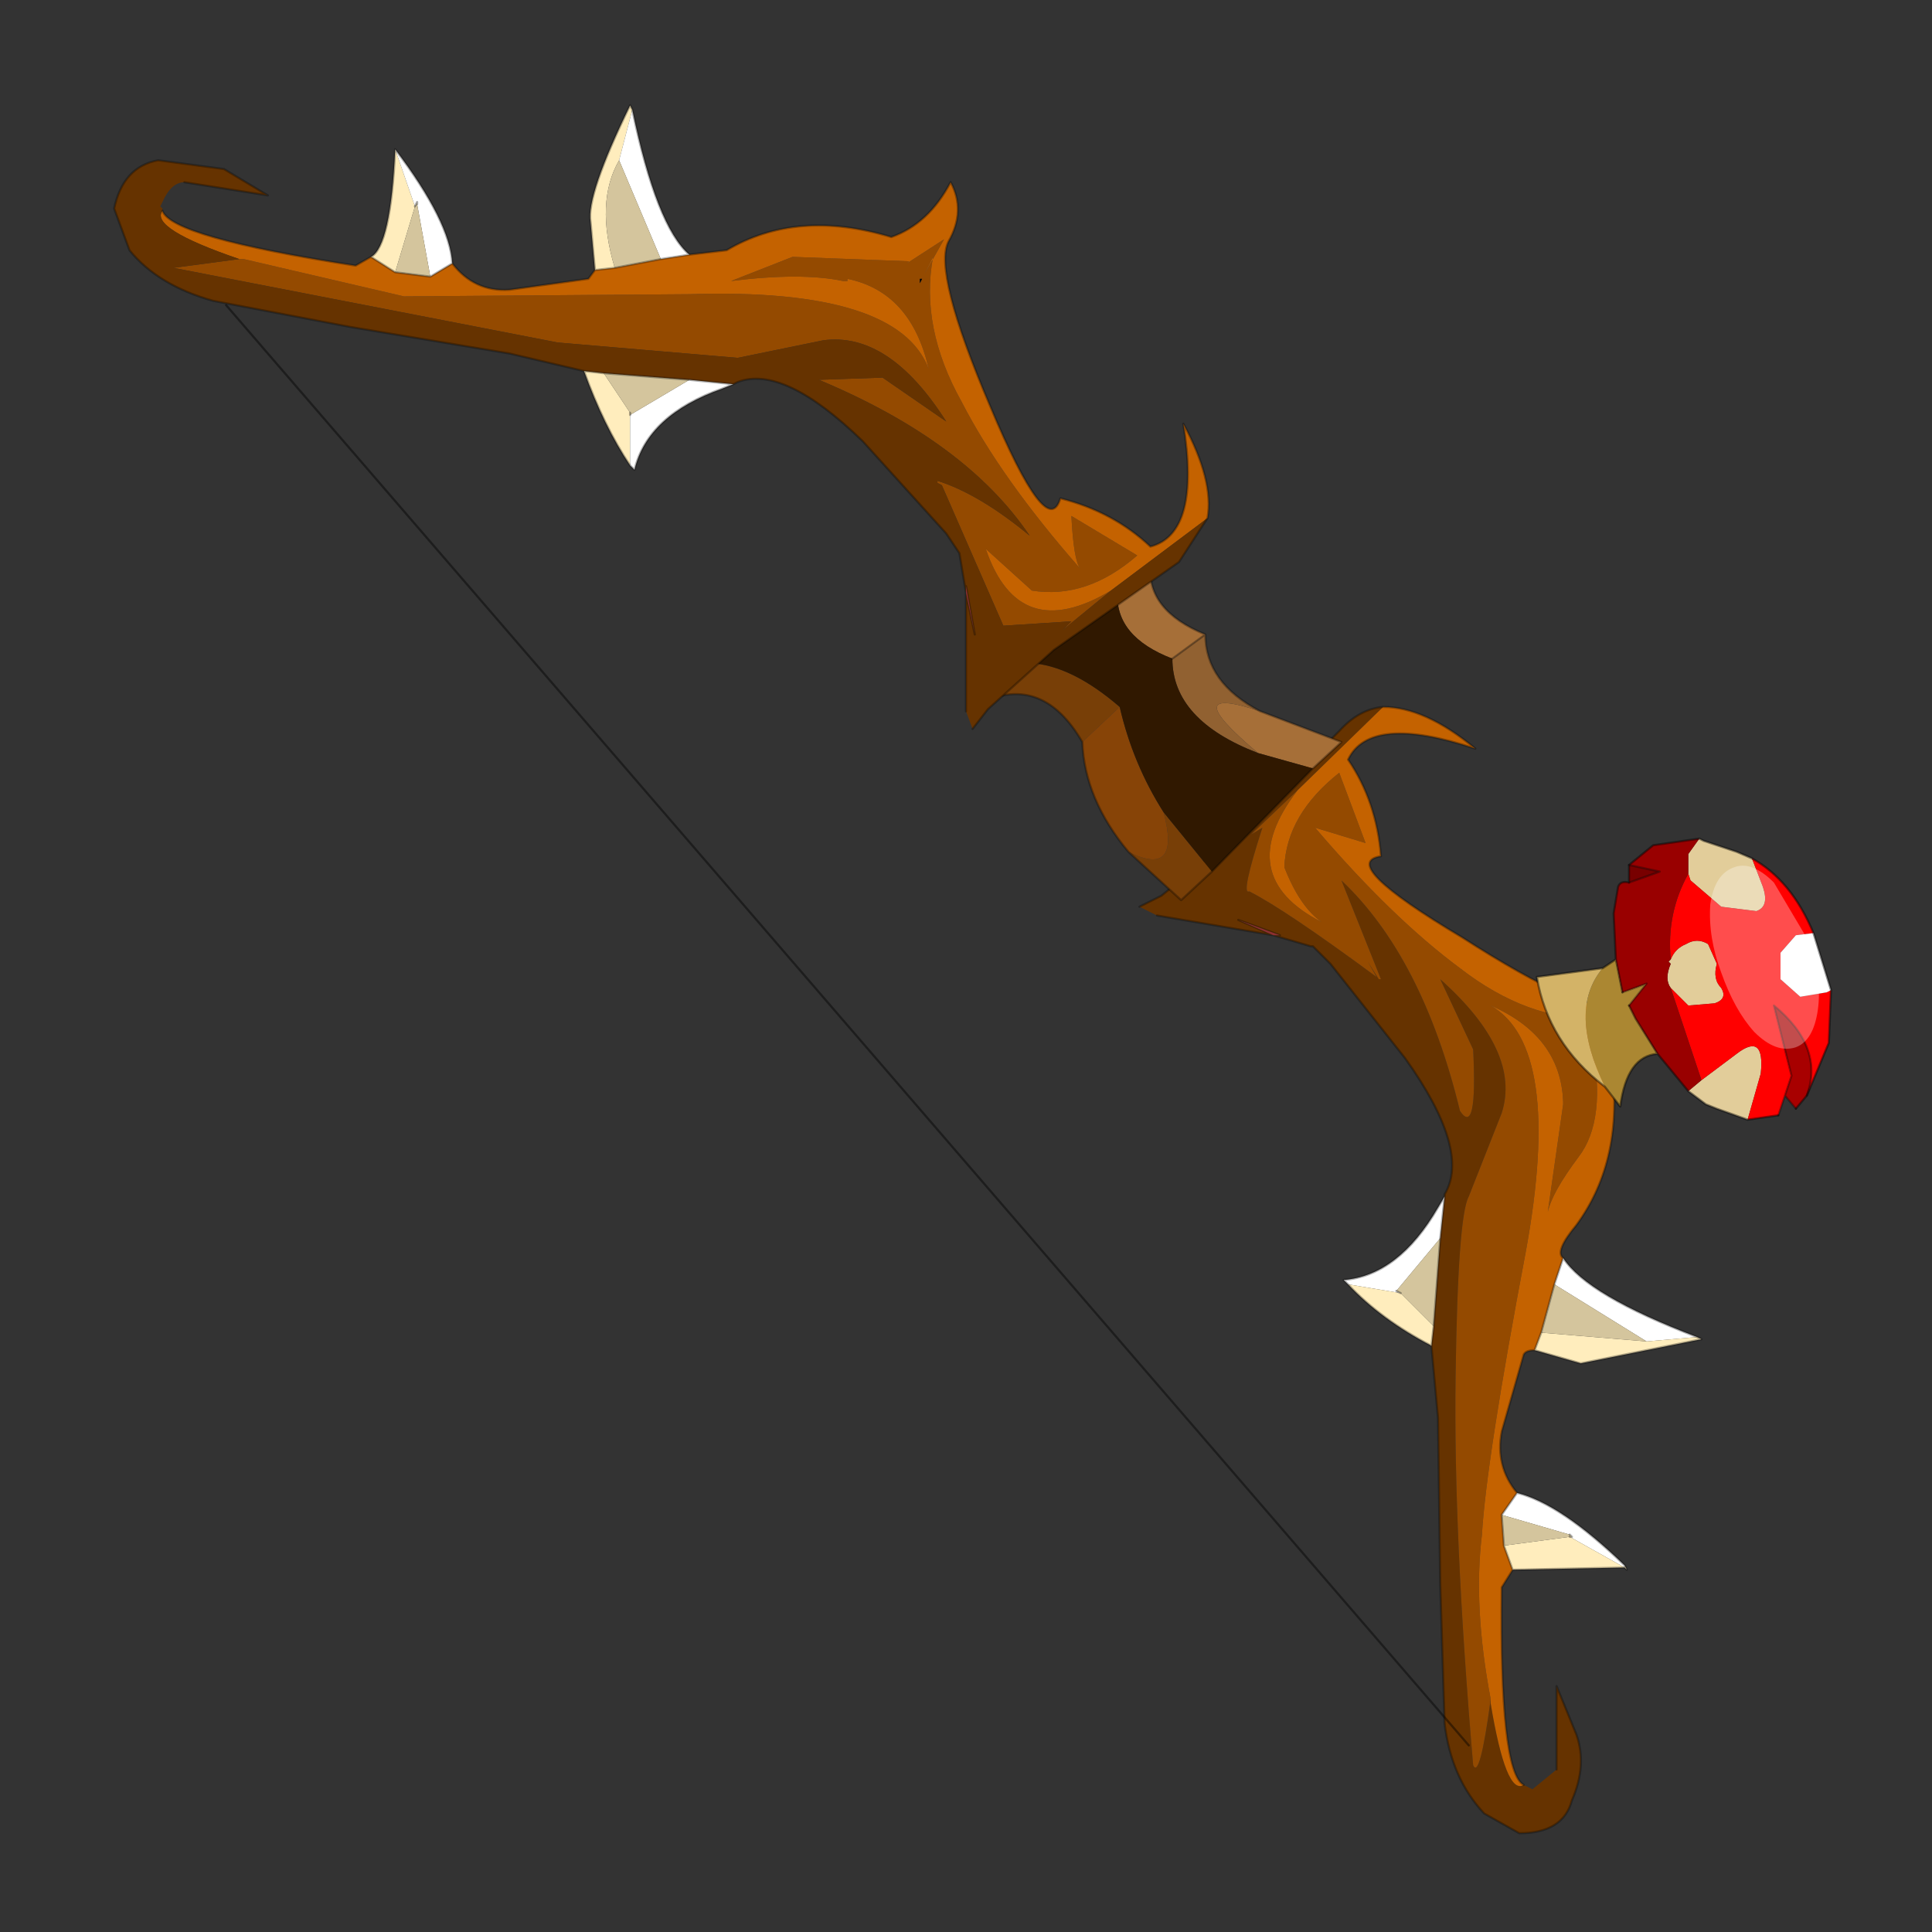 <?xml version="1.0" encoding="UTF-8" standalone="no"?>
<svg xmlns:xlink="http://www.w3.org/1999/xlink" height="440.0px" width="440.0px" xmlns="http://www.w3.org/2000/svg">
  <rect width="100%" height="100%" fill="#333333" stroke="none"/>
  <g transform="matrix(10.0, 0.0, 0.0, 10.0, 0.0, 0.0)">
    <use height="44.0" transform="matrix(1.0, 0.0, 0.0, 1.0, 0.0, 0.0)" width="44.0" xlink:href="#shape0"/>
  </g>
  <defs>
    <g id="shape0" transform="matrix(1.0, 0.0, 0.0, 1.0, 0.0, 0.0)">
      <path d="M44.0 44.0 L0.0 44.0 0.0 0.0 44.0 0.0 44.0 44.0" fill="#43adca" fill-opacity="0.0" fill-rule="evenodd" stroke="none"/>
      <path d="M28.2 20.95 L29.0 21.3 29.15 21.3 28.2 20.95 M32.9 27.25 L32.9 27.2 Q33.5 26.2 32.0 24.1 L30.3 21.95 29.9 21.55 29.85 21.55 29.0 21.3 26.35 20.85 25.95 20.65 26.45 20.4 28.05 19.1 30.5 16.65 Q30.95 16.15 31.5 16.1 L29.55 18.0 28.5 19.0 28.75 18.85 Q28.25 20.4 28.45 20.3 29.25 20.7 31.35 22.25 L31.15 21.9 31.4 22.3 31.45 22.3 30.55 20.05 Q32.4 21.8 33.25 25.3 33.65 25.9 33.55 23.9 L32.8 22.3 Q34.65 23.95 34.2 25.35 L33.45 27.25 Q33.2 27.7 33.15 31.35 33.1 34.95 33.55 40.2 33.7 40.55 33.95 38.7 L33.95 38.8 Q34.3 40.9 34.7 40.65 L34.8 40.7 34.9 40.75 35.45 40.3 35.45 38.4 35.9 39.5 Q36.15 40.2 35.8 41.0 35.6 41.75 34.6 41.75 L33.8 41.3 Q33.05 40.5 32.9 39.25 L32.8 36.05 32.75 32.3 32.6 30.65 32.65 30.2 32.8 28.2 32.9 27.25" fill="#663300" fill-rule="evenodd" stroke="none"/>
      <path d="M29.55 18.0 Q28.05 19.95 30.1 21.0 29.6 20.65 29.25 19.75 29.3 18.55 30.5 17.6 L31.1 19.2 29.95 18.85 Q31.7 20.9 33.25 22.05 34.8 23.25 36.4 23.2 L36.05 23.35 36.9 23.05 36.2 23.75 36.25 23.75 Q36.6 25.5 35.95 26.35 35.35 27.15 35.25 27.6 L35.6 25.15 35.6 25.1 Q35.55 23.6 33.95 22.9 35.6 23.85 34.75 28.5 33.85 33.25 33.75 34.95 33.55 36.6 33.95 38.7 33.7 40.55 33.55 40.2 33.1 34.95 33.15 31.35 33.2 27.7 33.45 27.25 L34.2 25.35 Q34.65 23.95 32.8 22.3 L33.55 23.9 Q33.65 25.9 33.25 25.3 32.4 21.8 30.55 20.05 L31.45 22.3 31.4 22.3 31.15 21.9 31.35 22.25 Q29.25 20.7 28.45 20.3 28.25 20.4 28.75 18.85 L28.5 19.0 29.55 18.0" fill="#944a00" fill-rule="evenodd" stroke="none"/>
      <path d="M28.2 20.95 L29.15 21.3 29.0 21.3 28.2 20.95" fill="#cc4343" fill-rule="evenodd" stroke="none"/>
      <path d="M31.5 16.1 Q32.45 16.1 33.6 17.05 31.2 16.25 30.7 17.3 31.35 18.25 31.45 19.5 30.45 19.65 33.3 21.35 36.1 23.15 36.85 22.9 L38.15 23.05 Q37.15 23.4 36.7 24.2 37.0 26.4 35.9 27.9 35.4 28.5 35.6 28.65 L35.4 29.25 35.1 30.35 34.95 30.75 Q34.75 30.75 34.7 30.85 L34.2 32.6 Q34.05 33.4 34.55 34.0 L34.2 34.5 34.25 35.2 34.45 35.75 34.2 36.15 Q34.15 40.35 34.7 40.65 34.3 40.9 33.95 38.8 L33.95 38.7 Q33.55 36.6 33.75 34.95 33.85 33.25 34.75 28.5 35.6 23.85 33.95 22.9 35.55 23.6 35.6 25.1 L35.6 25.15 35.25 27.6 Q35.35 27.15 35.95 26.35 36.6 25.5 36.25 23.75 L36.2 23.75 36.9 23.05 36.05 23.35 36.4 23.2 Q34.8 23.25 33.25 22.05 31.7 20.9 29.95 18.85 L31.1 19.2 30.5 17.6 Q29.3 18.55 29.25 19.75 29.6 20.65 30.1 21.0 28.05 19.95 29.55 18.0 L31.5 16.1" fill="#c46200" fill-rule="evenodd" stroke="none"/>
      <path d="M35.6 28.65 Q36.15 29.5 38.65 30.45 L37.5 30.55 35.4 29.25 35.6 28.65 M34.55 34.0 Q35.55 34.25 37.0 35.65 L37.0 35.7 35.75 35.0 35.8 35.0 35.75 34.95 34.2 34.5 34.55 34.0 M30.7 29.25 L30.6 29.15 Q31.85 29.05 32.75 27.5 L32.9 27.25 32.8 28.2 31.8 29.4 31.9 29.45 30.7 29.25" fill="#ffffff" fill-rule="evenodd" stroke="none"/>
      <path d="M38.65 30.45 L38.75 30.5 36.0 31.05 34.95 30.75 35.1 30.35 37.5 30.55 38.65 30.45 M37.0 35.65 L37.05 35.75 37.0 35.7 34.45 35.75 34.25 35.2 35.75 35.0 35.75 34.95 35.8 35.0 35.75 35.0 37.0 35.7 37.0 35.65 M32.6 30.65 Q31.45 30.05 30.7 29.25 L31.9 29.45 32.65 30.2 32.6 30.65" fill="#ffedbd" fill-rule="evenodd" stroke="none"/>
      <path d="M32.8 28.2 L32.65 30.2 31.9 29.45 31.8 29.4 32.8 28.2 M35.1 30.35 L35.4 29.25 37.5 30.55 35.1 30.35 M34.25 35.2 L34.2 34.5 35.75 34.95 35.75 35.0 34.25 35.2" fill="#d4c59d" fill-rule="evenodd" stroke="none"/>
      <path d="M28.2 20.95 L29.0 21.3 29.15 21.3 28.2 20.95 M32.9 27.25 L32.9 27.2 Q33.5 26.2 32.0 24.1 L30.3 21.95 29.9 21.55 29.85 21.55 29.0 21.3 26.35 20.85 M25.95 20.65 L26.45 20.4 28.05 19.1 30.5 16.65 Q30.95 16.15 31.5 16.1 32.45 16.1 33.6 17.05 31.2 16.25 30.7 17.3 31.35 18.25 31.45 19.5 30.45 19.65 33.3 21.35 36.1 23.15 36.85 22.9 L38.15 23.05 Q37.15 23.4 36.7 24.2 37.0 26.4 35.9 27.9 35.4 28.5 35.6 28.65 36.15 29.5 38.65 30.45 L38.75 30.5 36.0 31.05 34.95 30.75 Q34.75 30.75 34.7 30.85 L34.2 32.6 Q34.05 33.4 34.55 34.0 35.55 34.25 37.0 35.65 L37.05 35.75 37.0 35.7 34.45 35.75 34.2 36.15 Q34.15 40.35 34.7 40.65 M35.45 40.3 L35.45 38.4 35.9 39.5 Q36.15 40.2 35.8 41.0 35.6 41.75 34.6 41.75 L33.8 41.3 Q33.05 40.5 32.9 39.25 L32.8 36.05 32.75 32.3 32.6 30.65 Q31.45 30.05 30.7 29.25 L30.6 29.15 Q31.85 29.05 32.75 27.5 L32.9 27.25 32.8 28.2 32.65 30.2 32.6 30.65 M31.9 29.45 L31.8 29.4 M35.4 29.25 L35.1 30.35 34.95 30.75 M35.4 29.25 L35.6 28.65 M34.2 34.5 L34.25 35.2 34.45 35.75 M34.2 34.5 L34.55 34.0 M35.75 34.95 L35.8 35.0 35.75 35.0" fill="none" stroke="#000000" stroke-linecap="round" stroke-linejoin="round" stroke-opacity="0.302" stroke-width="0.05"/>
      <path d="M27.6 19.85 L26.9 20.5 25.7 19.4 Q26.9 20.0 26.5 18.5 L27.6 19.85 M24.65 16.9 Q23.75 15.35 22.35 16.0 L23.45 15.1 Q24.4 15.15 25.5 16.1 L24.65 16.9" fill="#783f07" fill-rule="evenodd" stroke="none"/>
      <path d="M25.45 13.5 L26.2 12.85 Q26.1 13.9 27.45 14.45 L26.7 15.0 Q25.4 14.5 25.45 13.5 M28.7 16.2 L30.55 16.9 29.9 17.5 28.65 17.15 Q26.75 15.55 28.7 16.2" fill="#a66f38" fill-rule="evenodd" stroke="none"/>
      <path d="M26.7 15.0 L27.45 14.45 Q27.45 15.55 28.7 16.2 26.75 15.55 28.65 17.15 26.7 16.4 26.7 15.0" fill="#916131" fill-rule="evenodd" stroke="none"/>
      <path d="M25.7 19.4 Q24.7 18.2 24.65 16.9 L25.5 16.1 Q25.8 17.4 26.5 18.5 26.9 20.0 25.7 19.4" fill="#874407" fill-rule="evenodd" stroke="none"/>
      <path d="M25.45 13.5 Q25.4 14.5 26.7 15.0 26.7 16.4 28.65 17.15 L29.9 17.5 27.6 19.85 26.5 18.5 Q25.8 17.4 25.5 16.1 24.4 15.15 23.45 15.1 L25.45 13.5" fill="#301800" fill-rule="evenodd" stroke="none"/>
      <path d="M27.45 14.45 Q26.1 13.9 26.2 12.85 L25.45 13.5 M26.7 15.0 L27.45 14.45 Q27.45 15.55 28.7 16.2 L30.55 16.9 29.9 17.5 27.6 19.85 26.9 20.5 25.7 19.4 Q24.7 18.2 24.65 16.9 23.75 15.35 22.35 16.0 L23.45 15.1 25.45 13.5" fill="none" stroke="#000000" stroke-linecap="round" stroke-linejoin="round" stroke-opacity="0.302" stroke-width="0.05"/>
      <path d="M5.45 5.9 L5.55 5.9 9.2 6.75 15.7 6.7 Q20.45 6.55 21.15 8.4 20.75 6.65 19.3 6.35 L19.3 6.4 19.2 6.4 Q18.25 6.2 16.65 6.4 L18.05 5.85 20.7 5.95 20.65 6.0 21.5 5.45 21.05 6.25 21.25 5.85 Q20.95 7.45 21.9 9.15 22.8 10.9 24.6 12.95 24.45 12.75 24.4 11.75 L25.9 12.65 Q24.75 13.65 23.5 13.45 L22.45 12.5 Q23.2 14.7 25.3 13.45 L24.2 14.35 24.4 14.15 22.85 14.25 21.45 11.05 21.35 11.0 21.35 10.95 Q22.3 11.25 23.45 12.2 22.0 10.05 18.65 8.65 L20.1 8.6 21.55 9.6 Q20.25 7.55 18.75 7.75 L16.8 8.15 12.7 7.8 3.95 6.1 5.45 5.9 M20.95 6.45 L21.0 6.35 20.95 6.35 20.95 6.45" fill="#944a00" fill-rule="evenodd" stroke="none"/>
      <path d="M25.3 13.45 Q23.2 14.7 22.45 12.5 L23.5 13.45 Q24.75 13.65 25.9 12.65 L24.4 11.75 Q24.45 12.75 24.6 12.95 22.8 10.9 21.9 9.15 20.95 7.45 21.25 5.85 L21.05 6.25 21.5 5.45 20.65 6.0 20.7 5.95 18.05 5.85 16.65 6.4 Q18.25 6.2 19.2 6.4 L19.3 6.4 19.3 6.35 Q20.75 6.65 21.15 8.4 20.45 6.55 15.7 6.7 L9.2 6.75 5.55 5.9 5.45 5.9 Q3.4 5.2 3.7 4.8 3.9 5.4 8.1 6.05 L8.45 5.85 9.0 6.2 9.8 6.3 10.3 6.0 Q10.8 6.65 11.6 6.6 L13.4 6.35 13.55 6.15 14.0 6.1 15.05 5.9 15.7 5.8 16.55 5.7 Q18.15 4.75 20.3 5.4 21.15 5.1 21.65 4.15 22.0 4.8 21.6 5.5 21.25 6.2 22.55 9.25 23.85 12.35 24.15 11.35 25.35 11.65 26.2 12.45 27.35 12.15 26.95 9.65 27.65 10.95 27.5 11.8 L25.3 13.45" fill="#c46200" fill-rule="evenodd" stroke="none"/>
      <path d="M5.45 5.9 L3.95 6.1 12.7 7.8 16.8 8.15 18.75 7.75 Q20.25 7.55 21.55 9.6 L20.1 8.6 18.65 8.65 Q22.0 10.05 23.45 12.2 22.3 11.25 21.35 10.95 L21.35 11.0 21.45 11.05 22.85 14.25 24.4 14.15 24.2 14.35 25.3 13.45 27.5 11.8 26.85 12.8 24.0 14.8 22.5 16.15 22.15 16.6 22.0 16.2 22.0 13.5 21.85 12.6 21.55 12.15 19.65 10.05 Q17.85 8.3 16.8 8.7 L16.7 8.75 15.7 8.65 13.75 8.5 13.3 8.45 11.6 8.05 8.0 7.45 4.85 6.85 Q3.6 6.5 2.95 5.7 L2.6 4.75 Q2.8 3.8 3.6 3.65 L5.1 3.85 6.1 4.45 4.2 4.15 Q3.9 4.15 3.7 4.6 L3.65 4.7 3.7 4.75 3.7 4.8 Q3.4 5.2 5.45 5.9 M22.0 13.5 L22.2 14.45 22.0 13.35 22.0 13.5" fill="#663300" fill-rule="evenodd" stroke="none"/>
      <path d="M20.95 6.45 L20.95 6.35 21.0 6.35 20.95 6.45" fill="#000000" fill-rule="evenodd" stroke="none"/>
      <path d="M22.0 13.5 L22.0 13.35 22.2 14.45 22.0 13.5" fill="#cc4343" fill-rule="evenodd" stroke="none"/>
      <path d="M14.0 6.1 L13.55 6.15 13.45 5.05 Q13.35 4.45 14.35 2.4 L14.4 2.5 14.1 3.65 Q13.55 4.6 14.0 6.1 M9.0 6.2 L8.45 5.85 Q8.9 5.6 9.0 3.4 L9.45 4.7 9.0 6.2 M14.35 10.6 Q13.75 9.7 13.3 8.45 L13.75 8.5 14.35 9.4 14.35 9.45 14.35 10.6 M9.5 4.65 L9.45 4.7 9.5 4.6 9.5 4.65" fill="#ffedbd" fill-rule="evenodd" stroke="none"/>
      <path d="M15.7 5.8 L15.05 5.9 14.1 3.65 14.4 2.5 Q14.95 5.15 15.7 5.8 M10.3 6.0 L9.8 6.3 9.5 4.65 9.5 4.6 9.45 4.7 9.0 3.4 Q10.25 5.05 10.3 6.0 M14.35 10.6 L14.35 9.45 15.7 8.65 16.7 8.75 16.45 8.85 Q14.75 9.45 14.45 10.7 L14.35 10.6" fill="#ffffff" fill-rule="evenodd" stroke="none"/>
      <path d="M15.05 5.9 L14.0 6.1 Q13.55 4.6 14.1 3.65 L15.05 5.9 M9.8 6.3 L9.0 6.2 9.45 4.7 9.5 4.65 9.8 6.3 M14.35 9.45 L14.35 9.4 13.75 8.5 15.7 8.65 14.35 9.45" fill="#d4c59d" fill-rule="evenodd" stroke="none"/>
      <path d="M27.5 11.8 Q27.65 10.95 26.95 9.65 27.35 12.15 26.2 12.45 25.35 11.65 24.15 11.35 23.85 12.35 22.55 9.25 21.25 6.2 21.6 5.5 22.0 4.8 21.65 4.15 21.15 5.1 20.3 5.4 18.15 4.75 16.55 5.7 L15.7 5.8 15.05 5.9 14.0 6.1 13.55 6.15 13.4 6.35 11.6 6.6 Q10.8 6.65 10.3 6.0 L9.8 6.3 9.0 6.2 8.45 5.85 8.1 6.05 Q3.9 5.4 3.7 4.8 M22.0 13.5 L22.0 13.35 22.2 14.45 22.0 13.5 22.0 16.2 M22.15 16.6 L22.5 16.15 24.0 14.8 26.85 12.8 27.5 11.8 M16.7 8.75 L16.8 8.7 Q17.85 8.3 19.65 10.05 L21.55 12.15 21.85 12.6 22.0 13.5 M14.4 2.5 L14.35 2.4 Q13.35 4.45 13.45 5.05 L13.55 6.15 M14.4 2.5 Q14.95 5.15 15.7 5.8 M13.3 8.45 Q13.75 9.7 14.35 10.6 L14.45 10.7 Q14.75 9.45 16.45 8.85 L16.7 8.75 15.7 8.65 M14.35 9.45 L14.35 9.4 M13.75 8.5 L13.3 8.45 11.6 8.05 8.0 7.45 4.85 6.85 Q3.6 6.5 2.95 5.7 L2.6 4.75 Q2.8 3.8 3.6 3.65 L5.1 3.85 6.1 4.45 4.2 4.15 M13.75 8.5 L15.7 8.65 M9.5 4.65 L9.5 4.6 9.45 4.7 M9.0 3.4 Q8.9 5.6 8.45 5.85 M10.3 6.0 Q10.25 5.05 9.0 3.4" fill="none" stroke="#000000" stroke-linecap="round" stroke-linejoin="round" stroke-opacity="0.302" stroke-width="0.05"/>
      <path d="M5.15 6.95 L33.45 39.75" fill="none" stroke="#000000" stroke-linecap="round" stroke-linejoin="round" stroke-opacity="0.431" stroke-width="0.05"/>
      <path d="M38.7 19.1 L38.8 19.15 39.55 19.4 39.9 19.55 40.15 20.2 Q40.3 20.65 40.0 20.75 L39.2 20.65 38.5 20.05 38.45 19.9 38.45 19.45 38.7 19.1 M39.8 25.5 L39.1 25.25 38.85 25.15 38.45 24.85 38.75 24.6 38.7 24.65 38.75 24.6 39.55 24.0 Q40.2 23.5 40.1 24.45 L39.8 25.5 M38.05 21.85 Q38.15 21.6 38.4 21.5 38.65 21.35 38.9 21.5 L39.1 21.95 Q39.0 22.3 39.2 22.5 39.35 22.75 39.05 22.85 L38.45 22.9 38.05 22.5 Q37.9 22.3 38.05 21.95 L38.0 21.9 38.05 21.85" fill="#e2cd9a" fill-rule="evenodd" stroke="none"/>
      <path d="M37.75 24.0 Q37.05 24.05 36.9 25.2 L36.55 24.75 Q35.7 23.0 36.5 22.05 L36.8 21.85 36.95 22.6 37.5 22.4 37.1 22.9 37.25 23.2 37.75 24.0" fill="#ab8732" fill-rule="evenodd" stroke="none"/>
      <path d="M36.55 24.75 Q35.25 23.75 35.0 22.25 L36.5 22.05 Q35.7 23.0 36.55 24.75" fill="#d3b367" fill-rule="evenodd" stroke="none"/>
      <path d="M39.9 19.55 Q40.8 20.05 41.3 21.25 L40.9 21.3 40.55 21.7 40.55 22.3 41.0 22.7 41.6 22.6 41.7 22.55 41.65 23.75 41.15 24.95 Q41.55 23.85 40.4 22.9 L40.8 24.5 40.65 24.95 40.5 25.4 39.8 25.5 40.1 24.45 Q40.2 23.5 39.55 24.0 L38.75 24.6 38.05 22.5 38.45 22.9 39.05 22.85 Q39.35 22.75 39.2 22.5 39.0 22.3 39.1 21.95 L38.9 21.5 Q38.65 21.35 38.4 21.5 38.15 21.6 38.05 21.85 37.95 20.8 38.45 19.9 L38.5 20.05 39.2 20.65 40.0 20.75 Q40.3 20.65 40.15 20.2 L39.9 19.55" fill="#ff0000" fill-rule="evenodd" stroke="none"/>
      <path d="M38.45 24.85 L37.75 24.0 37.25 23.2 37.1 22.9 37.5 22.4 36.95 22.6 36.8 21.85 36.75 20.8 36.85 20.2 Q36.9 20.05 37.1 20.1 L37.8 19.85 37.1 19.7 37.65 19.25 38.7 19.1 38.45 19.45 38.45 19.9 Q37.95 20.8 38.05 21.85 L38.0 21.9 38.05 21.95 Q37.9 22.3 38.05 22.5 L38.75 24.6 38.7 24.65 38.75 24.6 38.45 24.85" fill="#990000" fill-rule="evenodd" stroke="none"/>
      <path d="M41.15 24.95 L40.9 25.25 40.65 24.95 40.8 24.5 40.4 22.9 Q41.55 23.85 41.15 24.95" fill="#a80000" fill-rule="evenodd" stroke="none"/>
      <path d="M37.1 20.1 L37.1 19.7 37.8 19.85 37.1 20.1" fill="#780000" fill-rule="evenodd" stroke="none"/>
      <path d="M41.3 21.25 L41.7 22.55 41.6 22.6 41.0 22.7 40.55 22.3 40.55 21.7 40.9 21.3 41.3 21.25" fill="#ffffff" fill-rule="evenodd" stroke="none"/>
      <path d="M38.7 19.1 L38.8 19.15 39.55 19.4 39.9 19.55 Q40.8 20.05 41.3 21.25 L41.7 22.55 41.65 23.75 41.15 24.95 40.9 25.25 M40.5 25.4 L39.8 25.5 39.1 25.25 38.85 25.15 38.45 24.85 37.75 24.0 Q37.05 24.05 36.9 25.2 L36.55 24.75 Q35.25 23.75 35.0 22.25 L36.5 22.05 36.8 21.85 36.75 20.8 36.85 20.2 Q36.9 20.05 37.1 20.1 L37.1 19.7 37.65 19.25 38.7 19.1 M37.75 24.0 L37.25 23.2 37.1 22.9 M36.95 22.6 L36.8 21.85" fill="none" stroke="#000000" stroke-linecap="round" stroke-linejoin="round" stroke-opacity="0.431" stroke-width="0.05"/>
      <path d="M40.9 25.25 L40.65 24.95 40.5 25.4 M37.1 20.1 L37.8 19.85 37.1 19.7 M37.1 22.9 L37.5 22.4 36.95 22.6 M40.65 24.95 L40.8 24.5 40.4 22.9 Q41.55 23.85 41.15 24.95" fill="none" stroke="#000000" stroke-linecap="round" stroke-linejoin="round" stroke-opacity="0.302" stroke-width="0.05"/>
      <path d="M41.2 21.45 Q41.5 22.3 41.4 23.0 41.3 23.7 40.9 23.85 40.45 24.0 39.95 23.5 39.5 23.0 39.2 22.15 38.9 21.35 38.95 20.6 39.05 19.9 39.5 19.75 39.9 19.6 40.4 20.1 L41.2 21.45" fill="#ffffff" fill-opacity="0.302" fill-rule="evenodd" stroke="none"/>
    </g>
  </defs>
</svg>
